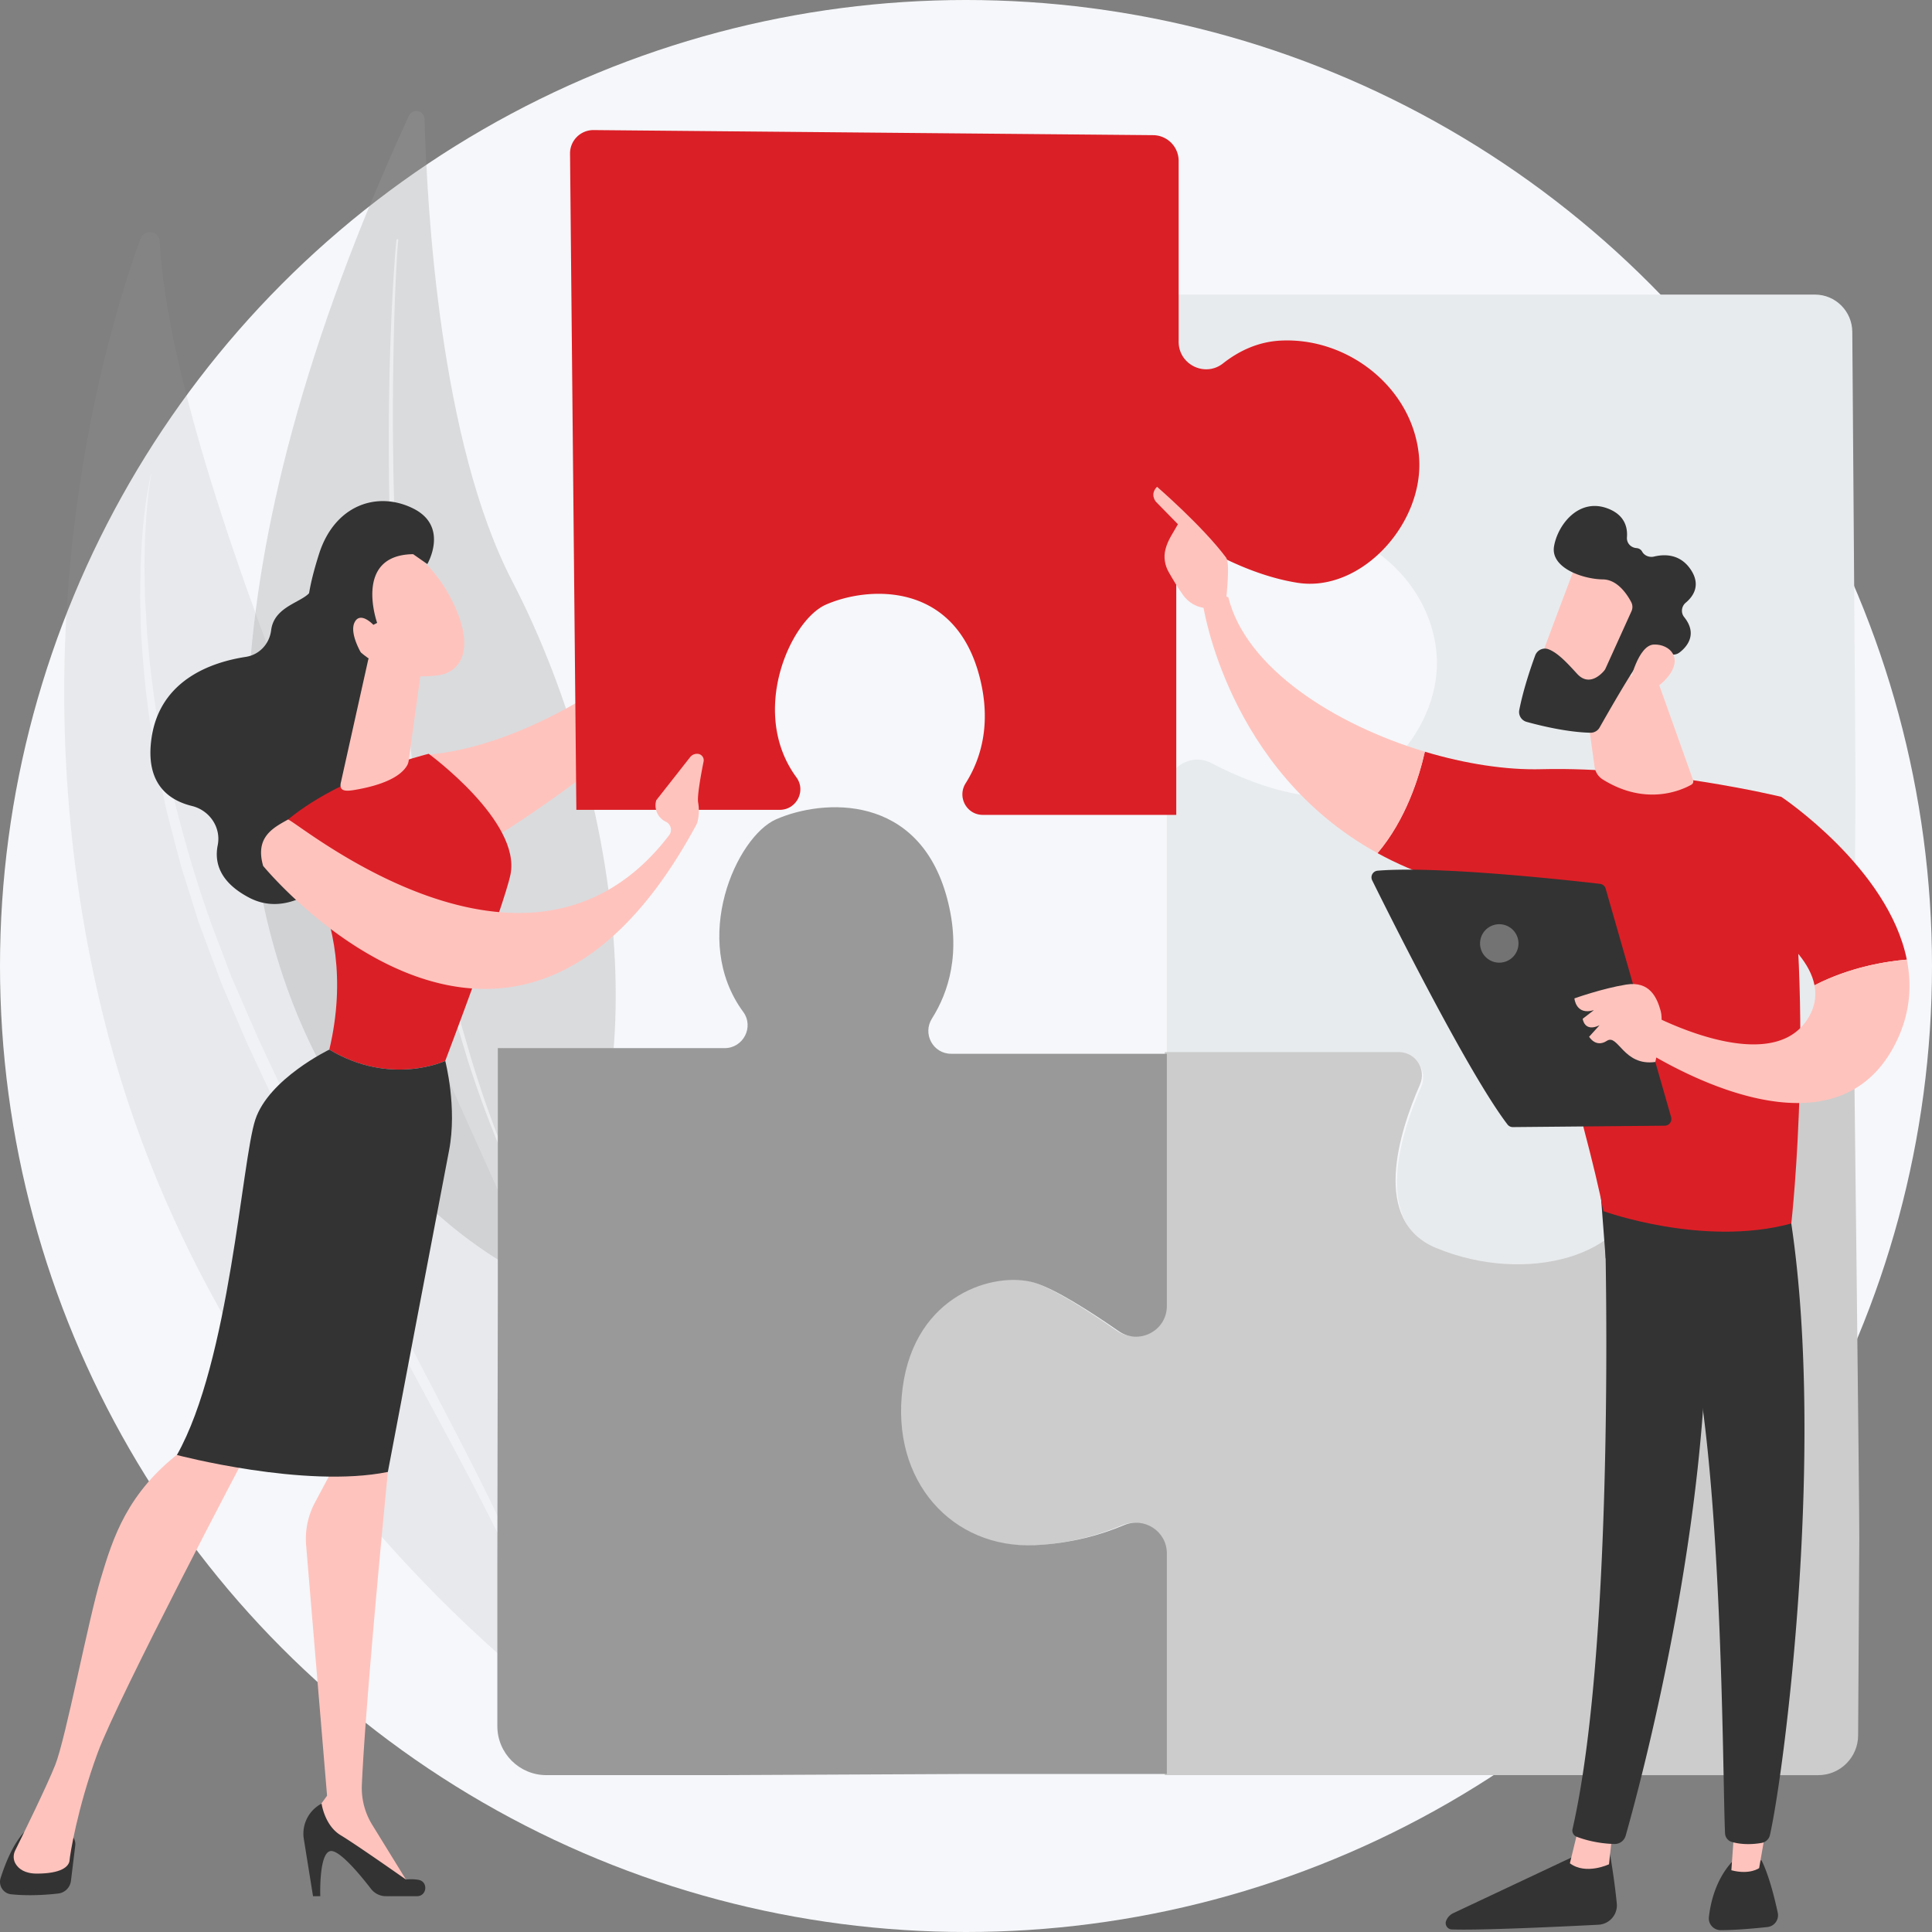 <svg width="505" height="505" fill="none" xmlns="http://www.w3.org/2000/svg"><rect width="100%" height="100%" fill="#808080" stroke="none"/><g clip-path="url(#clip0_967_11403)"><circle cx="252.5" cy="252.5" r="252.5" fill="#F5F7FA"/><g opacity=".15"><path d="M154.275 451.462s16.114-49.506-12.991-115.509c-27.003-61.242-95.697-205.096-99.535-272.78-.17-2.998-4.084-3.498-5.105-.645C25.684 93.13 3.88 171.818 27.022 265.73c29.843 121.105 127.253 185.731 127.253 185.731z" fill="#999"/><path opacity=".6" d="M39.439 124.016c-1.533 7.024-2.233 14.191-2.552 21.341-.045.895-.107 1.79-.137 2.683l-.042 2.682-.083 5.367.131 5.359c.058 1.785.049 3.579.212 5.353.858 14.245 2.819 28.394 5.961 42.204.65 3.494 1.652 6.88 2.526 10.306.928 3.406 1.71 6.87 2.84 10.203l3.17 10.086c.492 1.696 1.156 3.32 1.756 4.971l1.838 4.938 1.837 4.937.926 2.466 1.035 2.413 4.138 9.654c.701 1.6 1.354 3.235 2.097 4.809l2.22 4.729 4.439 9.456c6.025 12.547 12.137 25.05 18.545 37.372 3.159 6.188 6.411 12.317 9.635 18.465l9.853 18.319c6.581 12.201 13.177 24.385 19.373 36.783 1.591 3.078 3.031 6.234 4.522 9.364.764 1.556 1.424 3.163 2.121 4.753.68 1.597 1.403 3.176 2.048 4.79 1.222 3.256 2.564 6.468 3.565 9.815 1.178 3.285 1.949 6.705 2.825 10.1l.006.023a.382.382 0 00.491.278.442.442 0 00.288-.502c-1.347-6.975-3.408-13.746-5.866-20.324-.612-1.646-1.3-3.253-1.946-4.883-.662-1.621-1.29-3.261-2.02-4.845-1.423-3.188-2.798-6.407-4.32-9.538-5.954-12.609-12.459-24.872-18.848-37.191l-9.592-18.465c-3.178-6.164-6.392-12.306-9.506-18.506-6.293-12.362-12.396-24.829-18.403-37.352l-4.423-9.438-2.211-4.719c-.74-1.571-1.398-3.175-2.1-4.761l-4.154-9.542-1.04-2.385-.93-2.437-1.848-4.881c-5.087-12.947-9.112-26.364-12.461-39.973-3.407-13.6-5.65-27.566-6.8-41.673-.2-1.758-.222-3.535-.348-5.3l-.308-5.308-.095-5.326-.047-2.665c0-.889.032-1.779.048-2.667.05-1.779.049-3.559.141-5.338l.319-5.338c.319-3.551.61-7.121 1.27-10.641.007-.027-.009-.057-.035-.061-.026-.007-.053.014-.06.04h-.001z" fill="#fff"/></g><g opacity=".3"><path d="M106.815 30.365c1.012-2.202 4.107-1.602 4.17.811.614 23.327 4.036 84.375 22.88 120.693 30.68 59.133 39.947 145.815 3.057 181.108 0 0-140.323-62.707-30.107-302.612z" fill="#999"/><path opacity=".6" d="M103.643 62.719c-.105.696-.146 1.32-.212 1.971l-.159 1.936-.277 3.87a626.286 626.286 0 00-.454 7.746 756.442 756.442 0 00-.622 15.495c-.301 10.332-.348 20.661-.243 30.985.097 10.323.447 20.635.996 30.929l.199 3.861.247 3.857c.177 2.57.308 5.144.525 7.709l.601 7.702.71 7.687c1.997 20.483 5.006 40.838 9.382 60.837.136.625.263 1.253.408 1.876l.449 1.864.895 3.727.896 3.727c.314 1.238.658 2.467.985 3.7l.995 3.696c.341 1.228.639 2.473 1.023 3.687l2.203 7.318c3.112 9.69 6.632 19.227 10.77 28.447a.225.225 0 00.312.11.263.263 0 00.117-.329v-.003c-3.92-9.309-7.318-18.858-10.271-28.573l-2.127-7.318c-.373-1.214-.658-2.458-.986-3.687l-.957-3.696c-.314-1.233-.648-2.46-.947-3.698l-.858-3.725-.859-3.726-.429-1.862c-.139-.622-.259-1.25-.388-1.874l-1.546-7.498c-.5-2.504-.936-5.023-1.407-7.533-.228-1.258-.471-2.512-.685-3.771l-.615-3.787-.615-3.787a120.145 120.145 0 01-.583-3.795c-1.535-10.124-2.689-20.319-3.747-30.528-2.038-20.431-3.084-41.001-3.511-61.601a852.742 852.742 0 01-.028-30.931 761.42 761.42 0 01.4-15.476c.102-2.58.209-5.16.343-7.737l.222-3.866.131-1.931c.054-.636.098-1.303.172-1.889l.006-.055c.018-.136-.072-.257-.2-.27-.127-.013-.242.083-.263.215l.002-.006z" fill="#fff"/></g><path d="M420.746 284.818c4.217 6.785 8.636 16.477 7.563 26.169-1.957 17.698-28.976 25.561-52.655 15.73-16.88-7.009-9.694-30.003-4.176-42.631 1.748-4.001-1.143-8.491-5.492-8.491H305v-69.011c0-6.025 6.348-9.9 11.665-7.111 6.372 3.341 14.749 6.887 23.566 8.284 18.593 2.95 37.188-17.697 35.231-37.359-1.958-19.661-20.553-34.409-40.124-33.426-6.771.34-12.402 3.184-16.877 6.758-5.151 4.116-12.772.198-12.772-6.413V77h168.706c5.367 0 9.73 4.347 9.77 9.739.221 29.369.863 115.344.834 119.856l-.422 69H425.79c-4.713 0-7.542 5.206-5.046 9.223h.002z" fill="#E8EBED"/><path d="M358.041 463.998h-53.584v-57.89c0-5.794-5.898-9.652-11.223-7.4-5.819 2.461-13.725 4.804-23.298 5.245-21.448.984-37.776-16.735-34.522-41.344 3.255-24.61 24.134-30.517 34.315-27.563 5.315 1.542 14.545 7.454 22.154 12.752 5.313 3.699 12.574-.117 12.574-6.601V275h61.19c4.365 0 7.266 4.495 5.511 8.502-5.537 12.644-12.747 35.669 4.189 42.684 23.758 9.844 50.867 1.969 52.831-15.749 1.075-9.704-3.36-19.41-7.589-26.203-2.505-4.022.333-9.234 5.063-9.234h58.983s1.407 119.901 1.364 127.106l-.308 51.511c-.035 5.744-4.69 10.383-10.419 10.383H358.041v-.002z" fill="#CCC"/><path d="M187.757 463.998h-44.932c-7.084 0-12.825-5.731-12.825-12.803V408.77c0-6.254.124-64.341.124-70.703V273.97h59.279c4.885 0 7.752-5.546 4.862-9.48-13.874-18.892-1.767-45.781 8.592-50.331 12.277-5.392 37.321-6.863 44.687 20.592 3.836 14.298.317 24.742-3.937 31.466-2.535 4.005.271 9.226 5.016 9.226H305v65.936c0 6.459-7.263 10.259-12.577 6.575-7.611-5.278-16.844-11.166-22.159-12.703-10.182-2.941-31.066 2.942-34.323 27.455-3.255 24.512 13.077 42.161 34.529 41.181 9.578-.439 17.485-2.773 23.304-5.225 5.326-2.243 11.226 1.6 11.226 7.372v57.662h-52.54c-6.739 0-57.664.304-64.703.304v-.002z" fill="#999"/><path d="M196.545 147.755s-44.285 47.099-86.631 49.68c0 0 3.541 23.897 9.115 27.631 0 0 57.629-31.826 78.093-69.292l-.577-8.017v-.002z" fill="#FFC3BD"/><path d="M252.411 204.729c3.816-6.03 6.971-15.394 3.532-28.217-6.606-24.619-29.063-23.301-40.072-18.464-9.288 4.081-20.145 28.192-7.703 45.133 2.591 3.528.021 8.501-4.36 8.501h-53.155L149 40.154A6.101 6.101 0 01155.161 34l146.255 1.33a6.723 6.723 0 016.667 6.72v47.285c0 5.972 6.904 9.352 11.599 5.653 4.008-3.16 9.043-5.66 15.081-5.96 17.614-.88 34.347 12.309 36.109 29.894 1.761 17.585-14.972 36.05-31.704 33.412-7.935-1.252-15.472-4.422-21.207-7.411-4.785-2.494-10.498.972-10.498 6.36V213h-50.554c-4.255 0-6.769-4.679-4.498-8.272v.001z" fill="#DB1F26"/><path d="M90.805 145.705s-7.83 3.805-9.267 8.178c-1.155 3.507-9.811 3.96-10.666 10.859-.44 3.562-3.079 6.415-6.629 6.959-8.84 1.355-22.464 5.944-24.644 21.286-1.664 11.71 4.309 16.151 10.577 17.688 4.603 1.129 7.662 5.604 6.732 10.251-.893 4.456.439 9.608 8.16 13.681 17.308 9.127 34.592-21.626 34.592-21.626l3.541-53.698-12.398-13.578h.002zM19.667 482.414l-1.12 9.203a3.804 3.804 0 01-3.335 3.327c-2.953.338-7.688.683-12.323.193-2.034-.215-3.355-2.273-2.735-4.222 1.13-3.553 3.196-8.886 6.175-12.025h10.214a3.147 3.147 0 013.124 3.526v-.002z" fill="#333"/><path d="M99.659 374.608l1.723 10.136s-5.772 58.448-6.799 81.827a18.314 18.314 0 002.712 10.412l10.039 16.294-25.512-15.048-.508-3.112 4.176-5.739-5.471-65.478a20.076 20.076 0 012.287-11.11l5.276-9.91 12.075-8.273.002.001z" fill="#FFC3BD"/><path d="M109.012 495.638h-8.141a4.897 4.897 0 01-3.89-1.908c-2.538-3.296-7.796-9.727-10.311-9.895-3.384-.226-2.952 11.803-2.952 11.803H81.82l-2.403-14.947a8.848 8.848 0 014.646-9.249s.773 5.72 4.968 8.25c4.196 2.53 17.073 11.591 17.073 11.591s1.577-.224 3.308.089c2.569.464 2.209 4.266-.401 4.266h.001z" fill="#333"/><path d="M64.716 379.421s-33.819 64.123-39.194 78.765c-5.375 14.64-7.26 26.854-7.332 28.01-.112 1.807-2.362 3.539-8.56 3.539-3.199 0-4.767-1.282-5.533-2.523-.654-1.058-.688-2.382-.137-3.498 1.957-3.957 8.165-16.604 10.463-22.34 2.744-6.849 8.649-37.885 11.888-48.676 3.238-10.792 6.899-22.496 21.002-33.278 0 0 9.681-9.478 17.401 0l.002.001z" fill="#FFC3BD"/><path d="M86.083 274.352c8.723-36.949-13.376-57.849-13.376-57.849 13.945-13.379 39.352-19.467 39.352-19.467s24.243 17.717 21.367 31.584c-1.686 8.127-17.042 48.683-17.042 48.683s-14.199 6.717-30.301-2.951z" fill="url(#paint0_linear_967_11403)"/><path d="M66.74 292.645c3.55-10.691 19.342-18.293 19.342-18.293 16.102 9.668 30.301 2.951 30.301 2.951s3.184 12.166.987 23.473c-2.197 11.306-15.987 83.97-15.987 83.97-21.726 4.401-55.14-4.427-55.14-4.427 13.837-24.56 16.947-76.98 20.497-87.672v-.002z" fill="#333"/><path d="M96.208 172.617l-7.093 31.845c-.68 2.805 1.879 2.346 4.715 1.812 4.647-.876 10.635-2.679 12.637-6.292.204-.369.305-.784.363-1.2l3.046-22.082a3.965 3.965 0 00-2.323-4.168l-5.88-2.606a3.969 3.969 0 00-5.467 2.694l.002-.003zm-27.424 53.722s64.876 79.185 113.347-10.977c0 0 .93-2.305.349-5.631-.295-1.68.818-7.64 1.429-10.685a1.678 1.678 0 00-1.495-1.999 2.295 2.295 0 00-2.025.867l-8.853 11.269a4.723 4.723 0 002.506 5.608 2.329 2.329 0 01.863 3.52c-36.861 48.3-98.516-4.701-99.643-4.078-4.004 2.209-8.628 4.65-6.478 12.106z" fill="#FFC3BD"/><path d="M104.528 142.297s8.4 3.545 14.111 15.678c5.711 12.133 1.447 17.735-3.911 18.505-5.358.769-13.371.652-21.844-7.186-8.474-7.839.724-31.2 11.644-26.997z" fill="#FFC3BD"/><path d="M98.581 162.815s-6.338-17.751 9.408-17.961l3.706 2.588s5.776-9.841-3.706-14.54c-9.482-4.697-20.58-.818-24.614 11.952-4.034 12.769-4.725 21.317 1.99 27.427 6.712 6.11 9.48-.818 9.48-.818s-3.656-5.715-2.169-8.772c1.49-3.058 4.92.632 4.92.632l.985-.508zm321.926 319.953s1.386 7.428 2.102 14.788c.28 2.877-1.917 5.396-4.805 5.544-9.809.502-30.793 1.497-38.329 1.232-1.132-.04-1.884-1.192-1.476-2.249a3.704 3.704 0 011.872-2.01l34.522-16.26 6.114-1.047v.002z" fill="#333"/><path d="M421.544 478.386l-.972 8.911s-6.047 2.884-10.224-.258l2.421-9.942 8.775 1.291v-.002z" fill="#FFC3BD"/><path d="M419.153 311.06c.479 2.32 3.556 115.967-8.112 167.019a1.728 1.728 0 001.033 2.001c1.872.745 5.538 1.812 9.919 1.917a2.98 2.98 0 002.935-2.166c3.362-11.851 19.446-71.222 21.078-127.809 1.823-63.229-.02-2.153-.02-2.153l-1.796-39.055-25.035.244-.002.002zm41.278 175.21s2.128 3.736 4.251 13.698a3.098 3.098 0 01-2.69 3.735c-3.238.349-8.223.808-12.217.817-1.843.005-3.296-1.584-3.092-3.416.409-3.648 1.729-9.638 5.945-14.338l7.803-.496z" fill="#333"/><path d="M462.16 474.805l-2.34 13.484s-2.423 1.838-7.265.569l1.04-14.494 8.565.441z" fill="#FFC3BD"/><path d="M467.296 314.088c10.514 59.877-.742 148.245-4.656 165.557a2.695 2.695 0 01-2.157 2.066c-1.818.32-4.815.594-7.778-.236a2.471 2.471 0 01-1.798-2.256c-.681-13.959-.513-99.7-10.1-133.493a7.693 7.693 0 00-3.01-4.217l-18.1-12.604-1.576-20.638 49.175 5.823v-.002z" fill="#333"/><path d="M402.867 201.06c29.787-.777 62.739 7.222 62.739 7.222 9.375 51.71 2.618 111.522 2.618 111.522-23.006 6.266-49.118-3.229-49.118-3.229-4.039-21.612-22.507-82.369-22.507-82.369-14.573-1.667-26.604-5.751-36.533-11.207 7.45-8.799 10.895-19.938 12.373-26.517 10.564 3.171 21.241 4.818 30.428 4.578z" fill="url(#paint1_linear_967_11403)"/><path d="M314.449 158.035c2.893-3.562 6.613-1.925 6.613-1.925 4.56 18.47 27.693 33.259 51.379 40.372-1.479 6.579-4.925 17.718-12.372 26.517-39.404-21.654-45.618-64.964-45.618-64.964h-.002z" fill="#FFC3BD"/><path d="M315.167 158.927c-.297.975 3.263 2.424 5.313-1.575.055-1.909 1.137-10.09-.018-11.634-6.152-8.218-18.024-18.48-18.024-18.48-1.971 1.982-.313 3.894-.313 3.894l5.769 5.893c-1.174 2.169-2.614 4.006-3.272 6.621-.498 1.981-.162 4.091.855 5.881 1.019 1.795 2.41 4.13 3.72 5.954 2.481 3.453 5.971 3.446 5.971 3.446h-.001z" fill="#FFC3BD"/><path d="M310.428 140.859l5.246 4.362 1.677 4.376-4.591 5.191s-1.644-8.698-2.82-10.573c-1.178-1.875-.586-2.792.489-3.354l-.001-.002z" fill="#FFC3BD"/><path d="M454.453 237.226l11.152-28.944s28.008 18.635 32.812 42.554c-5.254.437-14.808 1.896-24.129 6.711-2.166-11.295-19.835-20.321-19.835-20.321z" fill="url(#paint2_linear_967_11403)"/><path d="M430.394 264.59s31.411 17.353 41.809 2.18c2.159-3.149 2.652-6.265 2.085-9.225 9.319-4.817 18.875-6.274 24.129-6.711 1.449 7.211.793 14.901-3.38 22.707-18.144 33.941-68.705-1.21-68.705-1.21l4.062-7.739v-.002zm2.416-87.995l9.741 27.313a.99.99 0 01-.439 1.194c-2.572 1.452-11.84 5.669-23.127-1.333a4.65 4.65 0 01-2.174-3.3l-3.295-23.688 19.294-.184v-.002z" fill="#FFC3BD"/><path d="M436.812 292.013L419.7 232.282a1.747 1.747 0 00-1.474-1.255 754.645 754.645 0 00-22.457-2.254c-12.494-1.056-27.002-1.912-35.673-1.184a1.747 1.747 0 00-1.429 2.515c4.931 9.971 25.21 50.528 35.366 63.815.336.44.856.697 1.411.691l39.7-.368a1.748 1.748 0 001.664-2.229h.004z" fill="#333"/><path d="M432.678 277.581s2.383-9.797 1.422-13.272c-.961-3.477-2.824-7.945-9.034-6.952-6.21.994-13.535 3.609-13.535 3.609s.371 4.527 5.09 3.066l-2.927 2.263s.417 3.625 4.405 1.689l-2.723 3.002s1.713 2.978 4.645 1.067c2.933-1.909 4.338 6.709 12.657 5.528z" fill="#FFC3BD"/><path d="M396.913 246.604a5.023 5.023 0 01-10.046 0 5.023 5.023 0 0110.046 0z" fill="#737373"/><path d="M412.553 146.041c-.322.381-11.791 31.23-11.791 31.23l17.76 6.171 15.217-27.625s-15.815-16.15-21.188-9.778l.002.002z" fill="#FFC3BD"/><path d="M426.378 157.385c.39.74.416 1.616.071 2.378l-6.772 14.95a2.52 2.52 0 01-.394.625c-.891 1.044-3.995 4.143-7.063.77-2.614-2.875-5.057-5.483-7.456-6.397-1.402-.535-2.965.202-3.482 1.609-1.066 2.899-3.097 8.79-4.166 14.278a2.686 2.686 0 001.933 3.094c3.566.986 10.586 2.702 16.657 2.836a2.703 2.703 0 002.412-1.371c2.162-3.816 8.267-14.49 10.455-17.239 2.033-2.553 6.371-2.181 8.346-1.853a2.71 2.71 0 002.11-.529c1.803-1.391 4.85-4.688 1.185-9.25-.91-1.135-.706-2.809.409-3.742 1.998-1.673 4.038-4.617 1.301-8.682-2.772-4.116-6.861-4.042-9.576-3.386-1.202.29-2.514-.206-3.112-1.286-.265-.481-.728-.864-1.51-.93-1.478-.127-2.578-1.337-2.463-2.814.199-2.534-.538-5.711-4.748-7.427-7.72-3.149-13.325 4.086-14.306 9.76-.981 5.675 7.583 8.613 12.761 8.669 3.805.042 6.335 3.894 7.41 5.937h-.002z" fill="#333"/><path d="M426.016 178.418s2.133-9.813 6.305-9.944c4.172-.132 7.9 3.606 3.316 8.824-5.702 6.489-9.621 1.121-9.621 1.121v-.001z" fill="#FFC3BD"/></g><defs><linearGradient id="paint0_linear_967_11403" x1="235.498" y1="-48.978" x2="199.031" y2="27.637" gradientUnits="userSpaceOnUse"><stop stop-color="#FD928E"/><stop offset="1" stop-color="#DB1F26"/></linearGradient><linearGradient id="paint1_linear_967_11403" x1="459.539" y1="54.609" x2="443.13" y2="133.038" gradientUnits="userSpaceOnUse"><stop stop-color="#FD928E"/><stop offset="1" stop-color="#DB1F26"/></linearGradient><linearGradient id="paint2_linear_967_11403" x1="513.725" y1="65.945" x2="497.316" y2="144.375" gradientUnits="userSpaceOnUse"><stop stop-color="#FD928E"/><stop offset="1" stop-color="#DB1F26"/></linearGradient><clipPath id="clip0_967_11403"><path fill="#fff" d="M0 0h505v505H0z"/></clipPath></defs></svg>